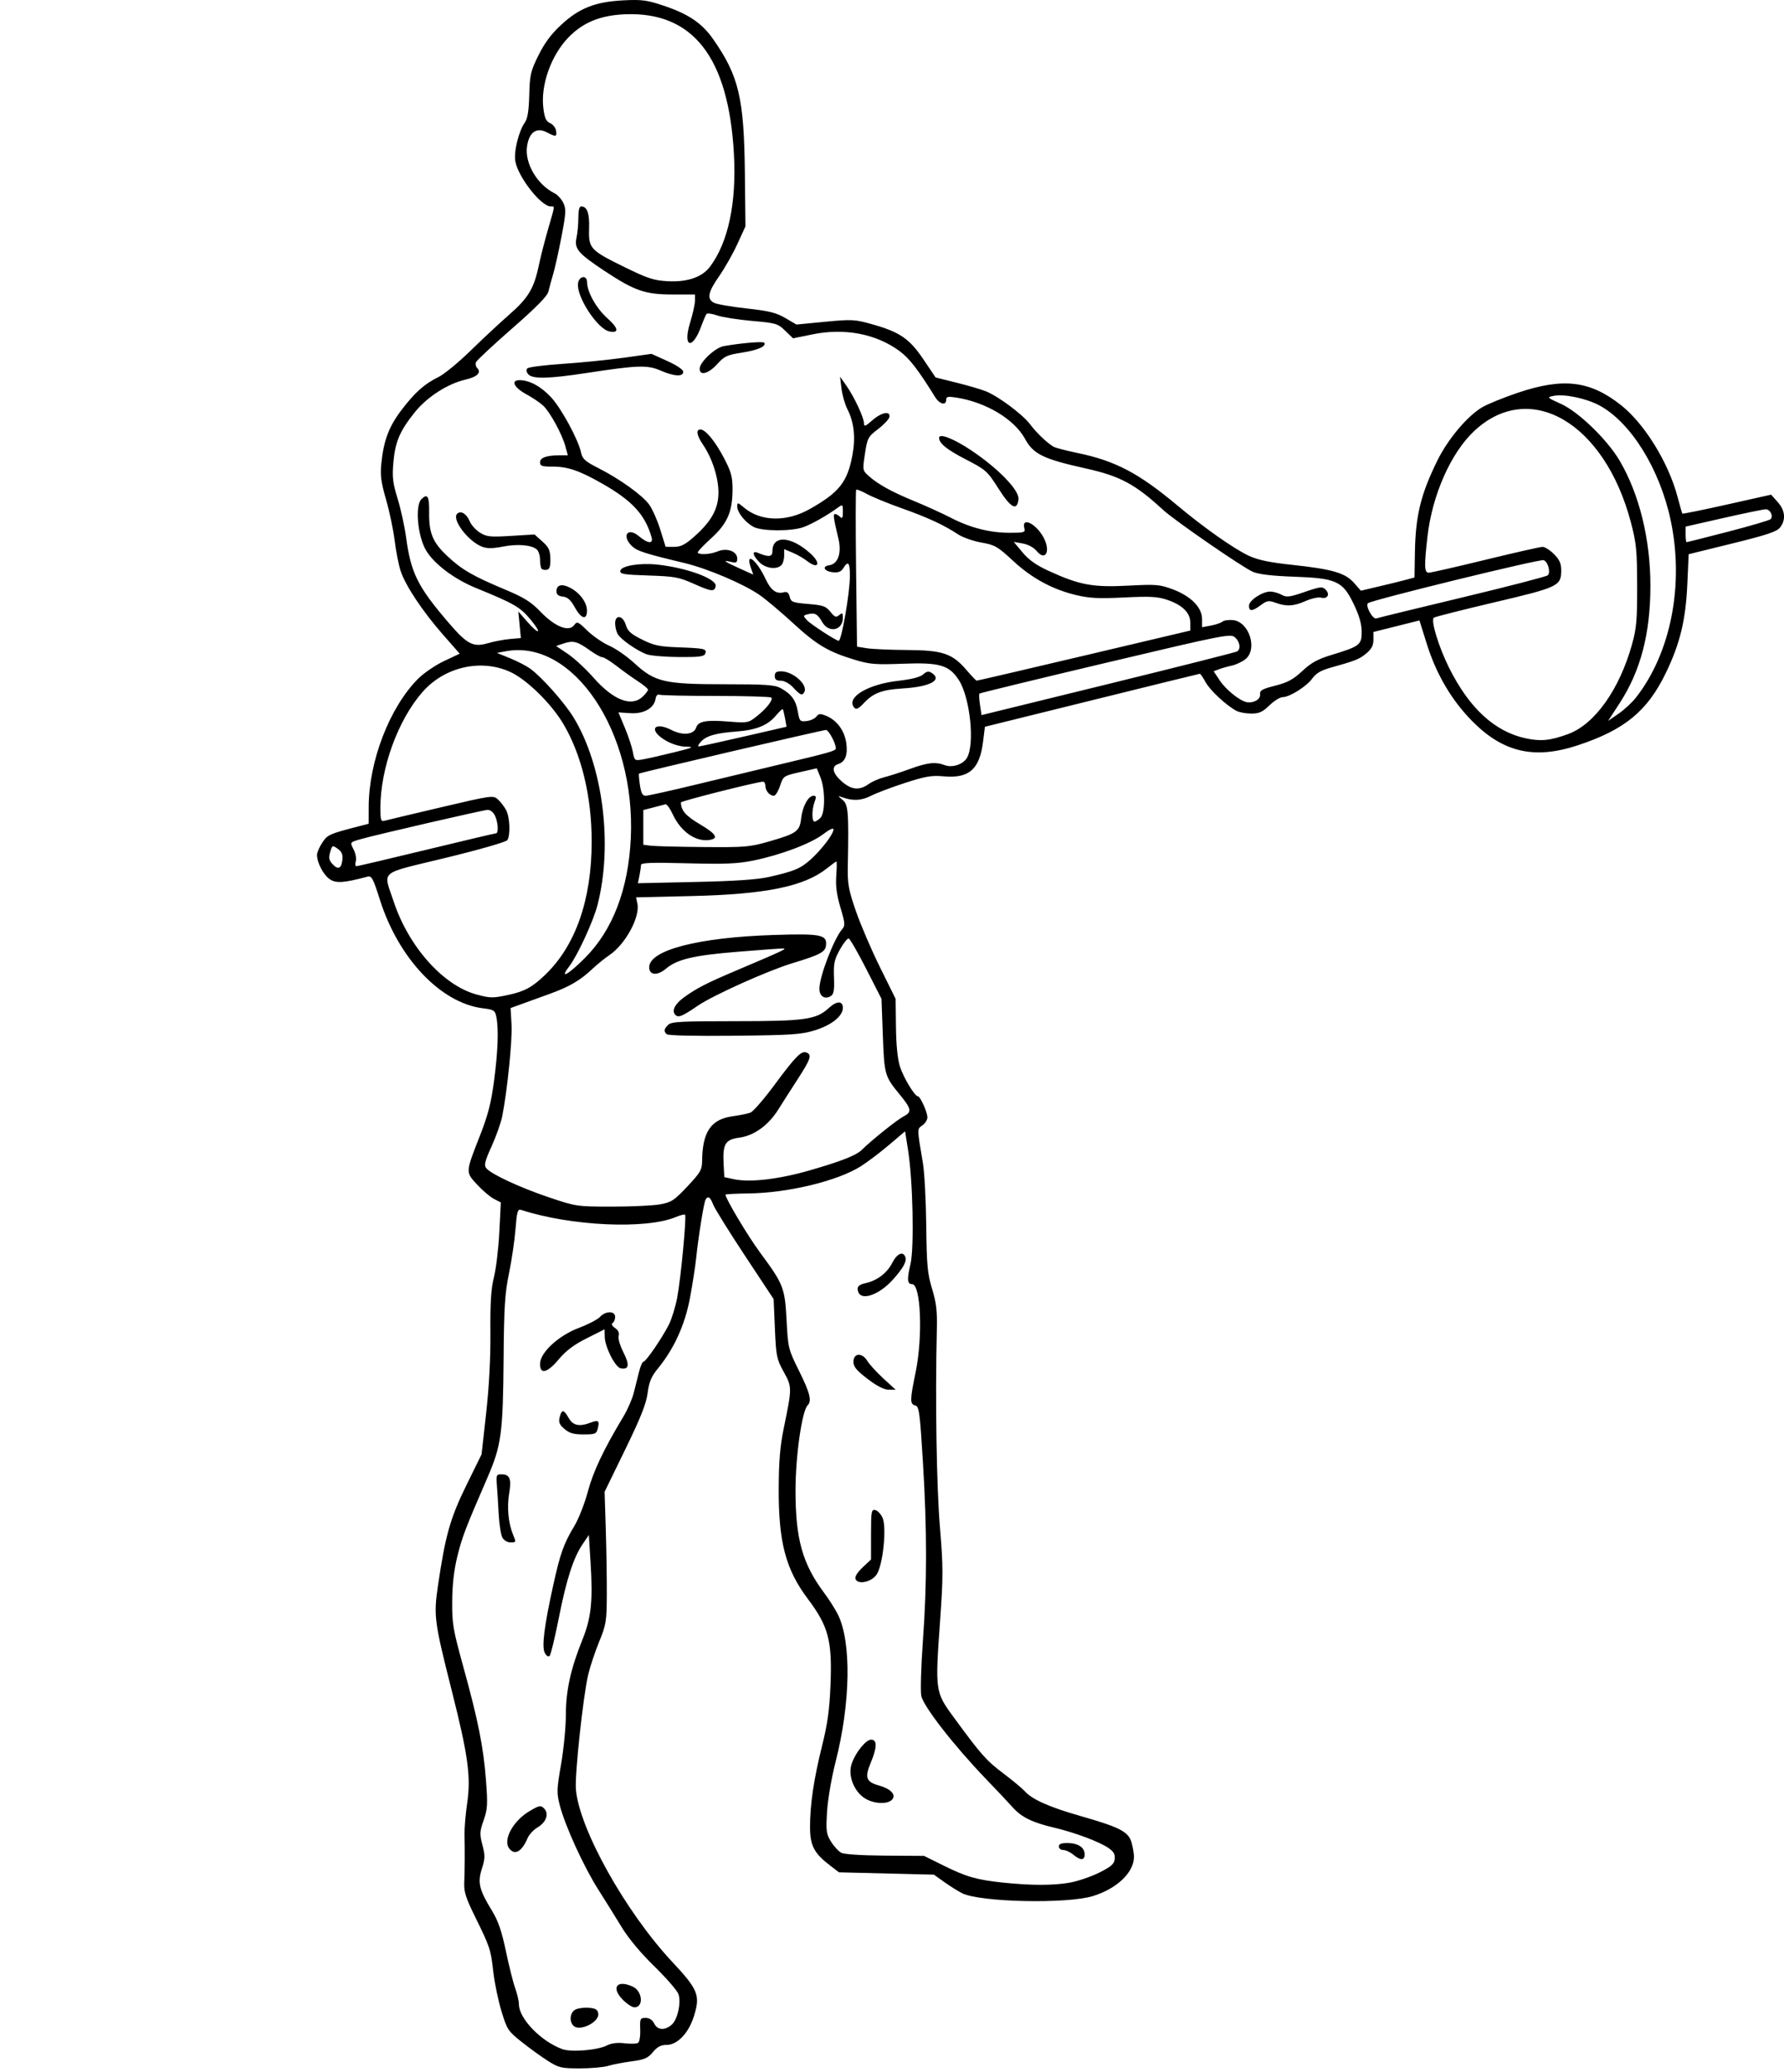 <?xml version="1.0" encoding="UTF-8" standalone="no"?>
<!-- Created with Inkscape (http://www.inkscape.org/) -->

<svg
   xmlns:dc="http://purl.org/dc/elements/1.1/"
   xmlns:cc="http://creativecommons.org/ns#"
   xmlns:rdf="http://www.w3.org/1999/02/22-rdf-syntax-ns#"
   xmlns:svg="http://www.w3.org/2000/svg"
   xmlns="http://www.w3.org/2000/svg"
   xmlns:xlink="http://www.w3.org/1999/xlink"
   xmlns:sodipodi="http://sodipodi.sourceforge.net/DTD/sodipodi-0.dtd"
   xmlns:inkscape="http://www.inkscape.org/namespaces/inkscape"
   width="759.948"
   height="882.4"
   id="svg2"
   version="1.1"
   inkscape:version="0.48.3.1 r9886"
   sodipodi:docname="Barbell-front-raises-1.svg">
  <defs
     id="defs4">
    <radialGradient
       gradientUnits="userSpaceOnUse"
       gradientTransform="matrix(1,0,0,0.918,-19.286,-7.911)"
       r="209.566"
       fy="287.501"
       fx="398.111"
       cy="287.501"
       cx="398.111"
       id="radialGradient5255"
       xlink:href="#linearGradient5249"
       inkscape:collect="always" />
    <linearGradient
       id="linearGradient5249"
       inkscape:collect="always">
      <stop
         id="stop5251"
         offset="0"
         style="stop-color:#e3e3e3;stop-opacity:1;" />
      <stop
         id="stop5253"
         offset="1"
         style="stop-color:#e3e3e3;stop-opacity:0;" />
    </linearGradient>
  </defs>
  <sodipodi:namedview
     id="base"
     pagecolor="#fffff0"
     bordercolor="#666666"
     borderopacity="1.0"
     inkscape:pageopacity="0.0"
     inkscape:pageshadow="2"
     inkscape:zoom="0.35"
     inkscape:cx="-106.2554"
     inkscape:cy="92.41274"
     inkscape:document-units="px"
     inkscape:current-layer="layer1"
     showgrid="false"
     showguides="true"
     inkscape:guide-bbox="true"
     fit-margin-top="0"
     fit-margin-left="0"
     fit-margin-right="0"
     fit-margin-bottom="0"
     inkscape:window-width="1201"
     inkscape:window-height="886"
     inkscape:window-x="65"
     inkscape:window-y="24"
     inkscape:window-maximized="0">
    <sodipodi:guide
       orientation="-0.707,0.707"
       position="-2567.548,586.591"
       id="guide2985" />
  </sodipodi:namedview>
  <g
     inkscape:label="Ebene 1"
     inkscape:groupmode="layer"
     id="layer1"
     transform="translate(-1138.976,269.162)">
    <path
       style="fill:#000000"
       d="m 1372.462,608.622 c -2.72,-1.719 -7.738,-5.342 -11.151,-8.05 -5.935,-4.71 -6.314,-5.282 -8.714,-13.15 -1.38,-4.524 -2.943,-12.039 -3.473,-16.7 -1.107,-9.726 -1.412,-10.648 -7.841,-23.686 -3.839,-7.785 -4.721,-10.54 -4.553,-14.222 0.232,-5.095 0.281,-13.632 0.119,-20.816 -0.059,-2.612 0.452,-8.575 1.135,-13.25 1.644,-11.245 0.409,-20.239 -6.569,-47.861 -7.477,-29.599 -7.771,-31.855 -5.853,-44.885 3.135,-21.294 5.213,-28.626 12.073,-42.589 l 6.477,-13.184 1.948,-17.491 c 1.264,-11.352 1.902,-23.458 1.819,-34.491 -0.097,-12.805 0.276,-18.604 1.512,-23.5 0.903,-3.575 1.93,-12.191 2.283,-19.147 l 0.641,-12.647 -2.951,-1.526 c -1.623,-0.839 -4.849,-3.585 -7.169,-6.102 -4.962,-5.383 -4.988,-4.975 1.325,-21.078 3.335,-8.508 4.673,-13.732 5.904,-23.056 1.667,-12.629 2.009,-22.107 0.983,-27.24 -0.561,-2.806 -1.014,-3.097 -5.75,-3.689 -17.921,-2.241 -35.925,-21.205 -43.841,-46.18 -2.921,-9.214 -3.53,-10.35 -5.3,-9.881 -10.035,2.662 -13.314,2.898 -15.985,1.148 -2.74,-1.795 -5.515,-7.04 -5.515,-10.422 0,-1.036 1.022,-3.401 2.271,-5.255 2.272,-3.371 2.921,-3.661 15.479,-6.905 l 4.25,-1.098 0.013,-7.211 c 0.035,-19.412 8.946,-42.47 21.096,-54.592 2.415,-2.409 7.38,-5.786 11.033,-7.505 l 6.642,-3.124 -7.03,-7.995 c -8.723,-9.921 -16.113,-21.023 -18.143,-27.256 -0.849,-2.607 -1.992,-8.423 -2.541,-12.926 -0.549,-4.503 -2.193,-12.342 -3.655,-17.421 -2.157,-7.499 -2.537,-10.398 -2.022,-15.429 1,-9.763 3.207,-15.638 8.504,-22.635 5.716,-7.551 9.85,-11.246 15.834,-14.153 2.362,-1.148 8.466,-6.157 13.564,-11.131 5.098,-4.974 12.528,-11.897 16.512,-15.384 8.172,-7.153 10.586,-11.145 12.64,-20.91 0.786,-3.737 2.582,-10.772 3.991,-15.634 3.019,-10.416 2.927,-9.616 1.097,-9.616 -4.068,0 -13.814,-12.408 -15.053,-19.166 -0.745,-4.059 1.408,-12.859 4.064,-16.617 1.155,-1.634 1.683,-4.961 1.859,-11.705 0.224,-8.584 0.573,-10.083 3.923,-16.862 2.601,-5.262 5.423,-9.056 9.64,-12.961 7.731,-7.158 14.545,-9.841 26.533,-10.45 7.844,-0.398 10.029,-0.113 17,2.219 10.724,3.588 16.441,7.44 21.24,14.311 10.931,15.652 13.162,25.053 13.511,56.945 l 0.249,22.785 -3.436,7.5 c -1.89,4.125 -5.377,10.281 -7.75,13.679 -4.784,6.853 -5.343,9.7 -2.231,11.365 1.145,0.613 7.381,1.697 13.858,2.41 9.621,1.058 12.643,1.804 16.52,4.075 l 4.745,2.78 12.148,-1.169 c 11.316,-1.089 12.661,-1.027 19.645,0.917 12.172,3.388 16.289,6.168 22.271,15.039 l 5.232,7.758 9,2.238 c 4.95,1.231 10.575,2.886 12.5,3.679 5.393,2.22 15.634,9.875 18.723,13.995 2.737,3.65 7.204,7.927 10.005,9.578 0.788,0.464 5.334,1.654 10.102,2.644 16.253,3.374 26.13,8.557 42.67,22.39 11.338,9.482 24.1,18.468 30.36,21.377 3.966,1.843 8.776,2.857 18.5,3.901 17.149,1.841 22.64,3.439 26.358,7.673 l 2.93,3.337 7.926,-1.867 c 4.36,-1.027 9.502,-2.293 11.427,-2.815 l 3.5,-0.949 0.167,-10.459 c 0.252,-15.805 2.463,-24.906 9.549,-39.304 4.534,-9.212 12.804,-19.03 19.176,-22.764 2.308,-1.353 9.127,-4.121 15.153,-6.153 19.372,-6.531 30.821,-5.131 44.041,5.382 9.955,7.918 20.136,24.465 23.954,38.935 0.99,3.753 1.914,6.976 2.052,7.162 0.138,0.186 8.703,-1.554 19.032,-3.866 l 18.781,-4.203 2.798,3.131 c 3.208,3.591 3.581,7.529 1.026,10.835 -1.375,1.779 -5.526,3.171 -20.337,6.817 l -18.609,4.582 -0.565,12.683 c -0.681,15.298 -3.075,25.247 -9.075,37.716 -7.885,16.385 -17.598,24.384 -37.642,30.996 -18.517,6.108 -31.831,3.017 -45.076,-10.467 -8.669,-8.825 -15.167,-19.895 -19.163,-32.646 l -3.16,-10.084 -9.801,2.458 -9.801,2.458 0,3.287 c 0,2.418 -0.786,3.949 -2.975,5.79 -2.975,2.504 -4.568,3.143 -15.215,6.11 -4.136,1.152 -6.27,2.401 -7.815,4.571 -2.429,3.412 -9.697,7.994 -12.68,7.994 -1.105,0 -3.63,1.575 -5.612,3.5 -2.934,2.849 -4.369,3.5 -7.719,3.5 -2.263,0 -5.098,-0.516 -6.3,-1.146 -4.321,-2.268 -11.331,-8.783 -13.216,-12.283 -1.058,-1.964 -2.158,-3.548 -2.445,-3.521 -0.287,0.027 -20.998,5.117 -46.023,11.31 l -45.5,11.26 -0.795,6.395 c -1.462,11.757 -5.964,15.692 -16.824,14.708 -5.082,-0.461 -7.702,-0.013 -16.376,2.798 -5.679,1.841 -12.23,4.318 -14.558,5.506 -4.13,2.107 -7.801,2.264 -12.447,0.532 -1.727,-0.644 -1.686,-0.488 0.307,1.145 2.483,2.035 2.729,5.017 2.295,27.848 -0.153,8.035 0.231,10.225 3.417,19.5 1.974,5.746 6.594,16.523 10.268,23.948 l 6.679,13.5 0.144,12 c 0.093,7.74 0.696,13.721 1.699,16.847 1.523,4.746 6.299,12.653 7.643,12.653 1,0 4.049,6.76 4.049,8.977 0,1.05 -0.963,2.584 -2.139,3.408 -2.313,1.62 -2.322,0.995 0.234,16.115 0.651,3.85 1.284,15.775 1.407,26.5 0.195,16.994 0.516,20.464 2.494,27 1.851,6.116 2.222,9.438 2.012,18 -0.706,28.756 -0.112,66.155 1.323,83.413 1.423,17.113 1.427,20.967 0.034,40.5 -2.08,29.185 -1.986,29.863 5.592,40.217 11.876,16.226 14.061,18.706 21.268,24.141 4.001,3.018 8.175,6.49 9.275,7.716 3.134,3.493 10.493,6.764 23.661,10.518 16.839,4.801 20.529,6.717 21.808,11.321 0.561,2.02 1.023,4.73 1.026,6.022 0.016,6.668 -7.186,13.583 -17.449,16.754 -11.145,3.443 -48.287,2.628 -55.815,-1.225 -1.777,-0.909 -5.192,-3.054 -7.59,-4.766 l -4.36,-3.112 -20.221,-0.5 -20.221,-0.5 -3.64,-2.779 c -6.987,-5.334 -8.698,-8.578 -8.698,-16.493 0,-9.686 1.605,-20.488 5.16,-34.728 2.285,-9.154 3.128,-15.227 3.553,-25.605 0.779,-19.023 -0.814,-25.098 -9.665,-36.873 -9.423,-12.535 -12.484,-24.154 -12.388,-47.022 0.048,-11.533 0.591,-18.059 2.122,-25.5 3.602,-17.504 3.602,-17.599 0,-24.155 -3.003,-5.471 -3.243,-6.649 -3.747,-18.413 l -0.538,-12.568 -12.318,-18.633 c -6.775,-10.248 -12.836,-20.005 -13.469,-21.682 -1.187,-3.146 -2.15,-3.769 -3.198,-2.072 -0.713,1.153 -3.065,15.774 -4.025,25.023 -0.371,3.575 -1.564,11.225 -2.65,17 -2.142,11.385 -6.752,21.508 -13.614,29.894 -2.851,3.484 -3.764,5.66 -4.408,10.5 -0.614,4.616 -2.948,10.491 -9.565,24.075 l -8.752,17.97 0.5,16.03 c 0.275,8.817 0.471,21.43 0.435,28.03 -0.06,11.154 -0.293,12.557 -3.299,19.9 -1.779,4.345 -3.877,10.669 -4.662,14.055 -2.142,9.234 -5.692,42.267 -5.218,48.546 1.264,16.737 21.11,52.322 41.098,73.692 11.044,11.807 11.99,14.2 9.163,23.171 -2.252,7.144 -7.022,12.137 -11.595,12.137 -2.433,0 -3.94,0.791 -5.85,3.071 -2.173,2.593 -3.583,3.205 -9.073,3.933 -3.575,0.474 -8.072,1.343 -9.993,1.929 -1.921,0.587 -7.346,1.067 -12.054,1.067 -7.867,0 -8.962,-0.253 -13.507,-3.126 z m 24.983,-6.618 c 1.955,-0.996 4.467,-1.31 7.555,-0.945 2.544,0.301 5.133,0.234 5.753,-0.149 0.636,-0.393 1.048,-2.867 0.945,-5.68 -0.171,-4.682 -0.033,-4.983 2.289,-4.983 1.634,0 2.894,0.846 3.723,2.5 1.389,2.773 4.566,2.92 7.453,0.345 2.489,-2.219 4.076,-9.623 2.794,-13.034 -0.581,-1.547 -5.211,-6.862 -10.289,-11.812 -5.717,-5.573 -10.966,-11.856 -13.785,-16.5 -2.504,-4.125 -7.038,-11.41 -10.076,-16.19 -6.195,-9.746 -14.16,-27.186 -16.388,-35.883 -1.352,-5.279 -1.306,-6.707 0.562,-17.467 1.119,-6.445 2.035,-15.864 2.035,-20.929 0,-10.371 2.026,-19.61 7.025,-32.03 3.791,-9.42 4.533,-16.41 3.498,-32.972 l -0.73,-11.688 -2.607,3.83 c -3.961,5.818 -6.926,15.004 -10.215,31.645 -1.641,8.304 -3.389,15.504 -3.885,15.999 -0.534,0.534 -1.37,0.022 -2.054,-1.256 -1.369,-2.559 -0.268,-11.349 3.639,-29.048 2.953,-13.375 4.429,-17.499 8.953,-25.011 1.822,-3.025 4.41,-9.63 5.753,-14.679 2.275,-8.553 6.744,-17.976 15.138,-31.916 1.76,-2.922 3.745,-7.471 4.412,-10.109 0.667,-2.638 1.69,-6.709 2.273,-9.046 0.583,-2.337 1.435,-4.25 1.893,-4.25 1.023,0 7.841,-9.957 10.79,-15.756 1.19,-2.341 2.786,-7.516 3.546,-11.5 1.551,-8.135 4.055,-34.594 3.341,-35.308 -0.254,-0.254 -2.026,0.191 -3.938,0.99 -12.746,5.326 -44.74,3.839 -65.956,-3.065 -1.384,-0.45 -1.73,0.781 -2.333,8.305 -0.39,4.859 -1.639,13.334 -2.777,18.834 -1.736,8.391 -2.103,14.184 -2.283,36 -0.266,32.239 -0.944,37.205 -6.978,51.122 -9.421,21.729 -10.677,25.021 -12.74,33.378 -1.408,5.705 -2.125,11.952 -2.181,19 -0.076,9.598 0.33,11.994 4.72,27.896 6.346,22.987 8.584,34.174 9.667,48.328 0.795,10.383 0.681,12.337 -0.988,17.089 -1.698,4.833 -1.751,5.877 -0.525,10.524 1.189,4.506 1.158,5.794 -0.243,10.176 -1.885,5.894 -1.14,8.918 4.444,18.057 2.514,4.113 4.03,8.558 5.8,17 1.318,6.287 3.104,13.4 3.969,15.807 0.865,2.407 1.573,5.466 1.573,6.8 0,6.098 9.404,15.823 18.5,19.13 3.771,1.371 15.001,0.452 18.929,-1.549 z m -14.182,-8.41 c -1.917,-1.917 -1.484,-5.649 0.796,-6.869 1.123,-0.601 3.711,-0.954 5.75,-0.785 2.934,0.244 3.773,0.764 4.019,2.495 0.516,3.629 -7.957,7.768 -10.565,5.16 z m 20.916,-11.178 c -5.012,-5.171 -2.368,-8.541 4.314,-5.497 4.185,1.907 4.774,8.829 0.751,8.829 -1.009,0 -3.288,-1.499 -5.065,-3.332 z m -48.165,-64.171 c -3.01,-3.627 1.422,-11.901 8.643,-16.133 4.079,-2.39 4.658,-2.494 6.064,-1.089 2.219,2.219 0.979,5.888 -2.728,8.078 -1.708,1.009 -3.614,3.03 -4.234,4.49 -2.459,5.784 -5.359,7.527 -7.744,4.653 z m -3.066,-132.625 c -0.626,-1.17 -1.33,-5.782 -1.565,-10.25 -0.234,-4.468 -0.583,-10.035 -0.774,-12.373 -0.315,-3.846 -0.133,-4.25 1.907,-4.25 3.62,0 4.406,1.865 3.371,8 -1.026,6.086 -0.395,12.788 1.672,17.75 1.309,3.143 1.274,3.25 -1.06,3.25 -1.438,0 -2.874,-0.86 -3.552,-2.127 z m 26.472,-46.201 c -2.165,-1.863 -2.573,-2.863 -2.037,-5 0.863,-3.438 1.732,-3.362 3.836,0.335 1.843,3.24 4.535,3.804 9.37,1.966 3.304,-1.256 3.853,-0.807 3.027,2.481 -0.587,2.337 -1.085,2.547 -6.064,2.547 -4.239,0 -6.017,-0.509 -8.132,-2.329 z m -10.404,-27.675 c 0,-4.838 7.825,-12.082 16.634,-15.397 3.924,-1.477 7.931,-3.566 8.905,-4.642 2.365,-2.613 6.461,-2.623 6.461,-0.016 0,1.068 -0.483,2.24 -1.073,2.604 -0.67,0.414 -0.278,1.221 1.04,2.144 1.389,0.973 1.912,2.117 1.526,3.334 -0.335,1.055 0.543,4.086 2.038,7.037 2.729,5.386 2.373,7.441 -1.174,6.784 -2.326,-0.431 -6.696,-9.046 -6.788,-13.382 l -0.069,-3.226 -7.605,3.82 c -5.429,2.727 -8.818,5.269 -11.843,8.882 -4.937,5.897 -8.052,6.693 -8.052,2.058 z m 225.547,220.922 c 3.416,-0.595 9.078,-2.508 12.582,-4.252 5.149,-2.562 6.43,-3.677 6.677,-5.811 0.227,-1.959 -0.418,-3.147 -2.5,-4.605 -3.897,-2.729 -14.383,-6.675 -23.306,-8.771 -9.269,-2.177 -13.902,-4.443 -17.623,-8.62 -1.582,-1.775 -6.795,-7.308 -11.584,-12.294 -13.646,-14.208 -26.567,-30.846 -27.4,-35.282 -0.391,-2.081 -0.077,-12.559 0.698,-23.284 1.79,-24.771 1.786,-47.383 -0.016,-76.679 -1.286,-20.913 -1.604,-23.226 -3.25,-23.656 -2.305,-0.603 -2.285,-2.204 0.176,-14.164 3.118,-15.155 2.225,-37.5 -1.5,-37.5 -2.087,0 -2.25,-1.935 -0.711,-8.456 1.661,-7.041 1.048,-35.702 -1.046,-48.844 l -1.243,-7.8 -6.826,5.8 c -3.754,3.19 -9.154,7.277 -12,9.082 -9.882,6.267 -31.042,11.386 -47.924,11.592 -5.362,0.066 -9.75,0.293 -9.75,0.504 0,1.671 9.549,17.661 14.736,24.675 9.99,13.51 10.555,14.956 11.289,28.876 0.623,11.812 0.737,12.274 5.306,21.499 4.701,9.492 5.527,12.815 3.65,14.692 -2.416,2.416 -5.16,21.794 -5.152,36.38 0.012,20.585 2.96,31.099 12.189,43.465 2.067,2.769 4.689,6.893 5.829,9.164 5.863,11.688 5.466,37.751 -0.958,62.871 -1.732,6.773 -3.309,15.987 -3.62,21.154 -0.498,8.271 -0.336,9.501 1.68,12.763 1.227,1.985 3.177,4.115 4.333,4.734 1.288,0.689 8.534,1.169 18.698,1.237 l 16.596,0.112 8.462,4.191 c 9.626,4.767 14.137,6.046 25.462,7.216 11.835,1.223 21.066,1.227 28.047,0.011 z m 1.593,-11.952 c -1.298,-1.082 -3.211,-1.967 -4.25,-1.967 -1.039,0 -1.889,-0.675 -1.889,-1.5 0,-1.072 1.069,-1.491 3.75,-1.468 4.47,0.038 7.25,1.889 7.25,4.828 0,2.648 -1.764,2.686 -4.861,0.106 z m -89.124,-24.217 c -4.022,-2.759 -6.472,-8.504 -5.602,-13.139 0.855,-4.556 6.076,-11.611 8.593,-11.611 2.672,0 2.612,3.245 -0.184,9.973 -2.576,6.198 -1.905,8.019 3.514,9.539 5.029,1.411 7.408,3.887 5.705,5.938 -1.913,2.305 -8.177,1.941 -12.026,-0.7 z m -3.62,-93.161 c -0.373,-0.972 0.735,-2.789 3.007,-4.932 l 3.598,-3.393 0,-10.705 c 0,-9.639 0.173,-10.672 1.742,-10.37 0.958,0.185 2.355,1.614 3.104,3.177 1.954,4.076 0.204,20.745 -2.569,24.477 -2.324,3.127 -7.929,4.229 -8.882,1.746 z m 5.104,-85.245 c -4.646,-3.554 -6,-5.182 -6,-7.216 0,-3.84 3.665,-4.104 5.928,-0.428 0.948,1.54 4.052,4.933 6.898,7.539 l 5.175,4.739 -3,-0.023 c -2.003,-0.015 -4.994,-1.548 -9,-4.612 z M 1504.62,281.158 c -0.842,-2.195 -0.05,-3.153 3.198,-3.866 4.755,-1.044 9.032,-4.298 11.178,-8.504 2.075,-4.068 4.618,-5.25 5.628,-2.617 0.71,1.851 -0.924,4.815 -5.366,9.731 -5.723,6.335 -13.195,9.018 -14.639,5.257 z m -84.49,-37.387 c 4.849,-0.88 6.01,-1.639 11.636,-7.614 5.551,-5.895 6.255,-7.099 6.294,-10.772 0.132,-12.579 3.754,-17.873 13.101,-19.152 2.946,-0.403 6.305,-1.092 7.465,-1.53 1.16,-0.439 5.715,-5.67 10.121,-11.626 9.126,-12.335 11.561,-14.814 13.733,-13.981 2.455,0.942 1.865,2.745 -3.713,11.356 -2.888,4.457 -6.6,10.271 -8.25,12.919 -4.178,6.705 -10.349,11.157 -16.617,11.988 -6.006,0.797 -7.134,2.703 -6.677,11.281 l 0.294,5.527 4,0.875 c 6.814,1.491 19.19,0.056 32.404,-3.757 13.392,-3.864 19.786,-6.376 22.117,-8.689 4.087,-4.054 15.041,-12.829 17.79,-14.25 3.724,-1.926 3.494,-3.16 -1.793,-9.598 -6.161,-7.502 -6.38,-8.286 -6.992,-25 l -0.568,-15.5 -6.479,-12.707 c -3.563,-6.989 -6.929,-12.836 -7.479,-12.993 -0.55,-0.157 -2.247,1.961 -3.771,4.707 -2.391,4.309 -2.735,5.937 -2.51,11.89 0.206,5.441 -0.078,7.111 -1.343,7.909 -2.528,1.594 -4.876,0.102 -4.876,-3.1 0,-5.202 6.183,-21.356 9.72,-25.395 1.312,-1.498 1.228,-2.533 -0.746,-9.181 -1.61,-5.424 -2.103,-9.168 -1.785,-13.562 0.241,-3.338 0.271,-6.069 0.067,-6.069 -0.205,0 -2.034,1.322 -4.064,2.937 -9.672,7.695 -25.985,11.036 -57.491,11.774 l -23.8,0.557 0.563,2.616 c 1.236,5.738 -5.067,17.359 -11.926,21.987 -1.932,1.304 -5.173,3.936 -7.2,5.848 -5.271,4.971 -9.787,7.606 -18.337,10.698 -4.125,1.492 -9.534,3.452 -12.021,4.356 l -4.521,1.644 0.405,7.042 c 0.379,6.591 -1.775,27.863 -3.946,38.966 -0.529,2.708 -2.563,8.469 -4.519,12.802 -2.95,6.533 -3.34,8.139 -2.285,9.41 2.122,2.557 14.442,8.277 26.749,12.418 11.484,3.864 11.838,3.917 26.752,3.931 8.312,0.008 17.537,-0.425 20.5,-0.963 z m 2.835,-72.472 c -1.323,-1.325 -1.191,-2.164 0.623,-3.979 1.352,-1.352 5.382,-1.571 28.822,-1.571 29.545,0 34.314,-0.677 39.661,-5.633 3.319,-3.076 5.945,-3.1 5.945,-0.054 0,3.533 -4.822,7.389 -12.012,9.604 -5.703,1.757 -9.851,2.034 -34.29,2.291 -16.646,0.175 -28.182,-0.089 -28.75,-0.658 z m 3.718,-8.217 c -1.698,-1.698 -0.303,-4.586 3.583,-7.419 5.375,-3.918 9.651,-6.11 22.75,-11.665 19.718,-8.361 21.498,-9.203 19.5,-9.213 -1.1,-0.006 -9.909,0.637 -19.575,1.429 -18.561,1.52 -25.513,3.173 -30.313,7.209 -3.666,3.082 -7.112,2.774 -7.112,-0.635 0,-7.296 20.935,-12.722 53.049,-13.748 20.196,-0.646 22.8,-0.12 22.261,4.498 -0.326,2.789 -2.55,3.959 -14.31,7.527 -10.445,3.169 -33.715,13.617 -40.221,18.059 -6.717,4.586 -8.323,5.247 -9.613,3.957 z m -71.466,-8.455 c 7.216,-1.527 10.465,-3.289 16.112,-8.736 12.88,-12.424 19.687,-32.001 19.687,-56.62 0,-19.19 -4.288,-36.987 -12.077,-50.129 -5.135,-8.664 -15.543,-18.868 -22.535,-22.093 -12.465,-5.75 -27.994,-2.234 -37.417,8.471 -10.47,11.894 -17.971,32.508 -17.971,49.385 0,5.215 0.224,5.917 1.75,5.489 0.963,-0.27 11.765,-2.842 24.006,-5.716 21.95,-5.154 22.285,-5.2 24.352,-3.329 1.153,1.043 2.725,3.113 3.494,4.599 1.553,3.003 1.847,10.544 0.494,12.68 -0.499,0.788 -11.736,4.021 -26.235,7.549 -29.123,7.086 -26.684,5.047 -22.221,18.572 6.343,19.225 21.11,35.81 35.288,39.633 5.856,1.579 6.883,1.598 13.271,0.246 z m 32.896,-15.768 c 11.885,-11.885 18.554,-29.301 19.571,-51.11 2.105,-45.149 -24.551,-84.934 -53.293,-79.543 l -3.737,0.701 5.539,2.251 c 3.046,1.238 6.884,3.209 8.529,4.38 4.922,3.504 14.761,14.569 18.652,20.974 12.464,20.518 16.725,54.055 10.132,79.736 -1.784,6.95 -8.509,21.523 -12.113,26.25 -4.277,5.61 -0.464,3.544 6.721,-3.64 z m 78.363,-34.512 c 10.867,-2.47 13.509,-3.576 17.835,-7.469 4.674,-4.206 9.705,-10.827 9.705,-12.773 0,-0.819 -1.722,-0.029 -4.41,2.023 -5.223,3.987 -18.171,8.867 -29.754,11.214 -6.765,1.371 -11.982,1.588 -28.072,1.169 -15.426,-0.402 -19.764,-0.24 -19.764,0.737 0,0.688 -0.292,2.714 -0.65,4.501 l -0.65,3.25 24.4,-0.535 c 16.916,-0.371 26.535,-1.021 31.36,-2.117 z m -181.653,-7.329 c 0.228,-2.292 -0.282,-3.492 -2,-4.702 -2.236,-1.576 -2.333,-1.534 -3.203,1.413 -0.71,2.403 -0.516,3.46 0.927,5.054 2.398,2.649 3.899,2.03 4.276,-1.764 z m 35.765,-4.269 c 15.89,-3.85 29.237,-7 29.66,-7 1.162,0 0.921,-4.571 -0.392,-7.453 -0.681,-1.495 -1.988,-2.547 -3.162,-2.547 -1.55,0 -48.372,10.804 -53.977,12.455 -4.831,1.423 -4.702,1.234 -3.079,4.487 0.835,1.674 1.232,3.947 0.881,5.051 -0.35,1.104 -0.229,2.007 0.27,2.007 0.499,0 13.909,-3.15 29.799,-7 z m 146.067,-3.56 c 11.775,-3.401 12.97,-4.267 13.6,-9.859 0.572,-5.075 3.046,-9.582 5.26,-9.582 1.146,0 1.246,0.541 0.477,2.565 -1.237,3.254 -1.266,8.435 -0.047,8.435 0.511,0 1.636,-0.707 2.5,-1.571 2.078,-2.078 2.092,-12.088 0.024,-17.257 l -1.548,-3.869 -7.125,1.618 c -7.048,1.6 -7.141,1.663 -8.536,5.848 -0.776,2.327 -1.958,4.231 -2.627,4.231 -1.781,0 -3.617,-2.132 -3.617,-4.2 0,-0.99 -0.445,-1.8 -0.989,-1.8 -2.386,0 -35.01,8.235 -34.998,8.834 0.071,3.479 1.984,5.67 8.148,9.332 6.968,4.14 8.091,6.055 3.908,6.667 -5.798,0.849 -12.12,-3.584 -15.493,-10.865 -1.176,-2.538 -2.574,-4.493 -3.107,-4.345 -0.533,0.148 -2.882,0.761 -5.219,1.362 l -4.25,1.092 0,7.398 0,7.398 3.25,0.403 c 1.788,0.222 11.862,0.475 22.388,0.563 17.823,0.149 19.747,-0.016 28,-2.4 z m -30.51,-24.374 c 11.204,-2.714 27.122,-6.536 35.372,-8.495 20.915,-4.966 23.5,-5.707 23.5,-6.733 0,-2.19 -3.019,-7.84 -4.199,-7.858 -1.307,-0.02 -79.017,18.12 -79.626,18.587 -0.179,0.137 -0.015,2.316 0.363,4.841 0.519,3.461 1.123,4.592 2.454,4.592 0.971,0 10.932,-2.22 22.136,-4.934 z m 72.817,-0.027 c 1.515,-1.079 4.509,-2.393 6.654,-2.921 2.145,-0.528 7.05,-2.111 10.9,-3.518 7.565,-2.765 10.956,-3.138 14.898,-1.64 3.163,1.202 7.669,-0.237 9.395,-3.001 3.521,-5.638 1.443,-25.819 -3.428,-33.289 -4.134,-6.34 -8.144,-7.503 -23.804,-6.905 -11.801,0.45 -14.131,0.256 -20.656,-1.726 -11.199,-3.402 -16.076,-6.307 -26.158,-15.587 -5.086,-4.68 -11.516,-10.083 -14.29,-12.005 -6.781,-4.7 -22.149,-11.228 -31.957,-13.575 -16.711,-3.999 -20.065,-5.071 -22.25,-7.116 -4.652,-4.353 -1.99,-8.399 2.847,-4.328 3.897,3.279 6.287,3.422 5.378,0.322 -2.797,-9.537 -8.191,-15.388 -20.856,-22.623 -9.846,-5.625 -14.872,-7.346 -21.369,-7.315 -4.399,0.021 -5.25,-0.267 -5.25,-1.777 0,-2.02 2.652,-3 8.169,-3.021 l 3.669,-0.014 -1.016,-3.75 c -1.418,-5.229 -6.531,-14.628 -9.451,-17.371 -1.343,-1.262 -4.559,-3.439 -7.145,-4.837 -5.339,-2.887 -6.865,-6.042 -2.922,-6.042 4.224,0 9.167,2.703 13.459,7.359 4.368,4.738 11.498,17.89 12.697,23.421 0.606,2.796 1.697,3.781 7.375,6.666 9.117,4.631 18.641,11.456 21.621,15.496 1.362,1.847 3.504,6.662 4.76,10.701 l 2.283,7.343 3.609,0.007 c 2.826,0.006 4.654,-0.912 8.422,-4.229 7.466,-6.572 10.469,-11.999 10.469,-18.922 0,-6.349 -2.65,-14.573 -6.544,-20.311 -2.713,-3.998 -3.156,-6.531 -1.143,-6.531 2.176,0 6.368,5.098 10.132,12.323 2.966,5.693 3.555,7.858 3.555,13.072 0,9.705 -2.197,14.711 -9.263,21.105 -3.341,3.023 -5.849,5.721 -5.575,5.995 0.993,0.993 5.408,0.693 8.517,-0.58 3.988,-1.632 8.32,-0.027 8.32,3.082 0,1.719 -0.433,1.937 -2.75,1.381 -3.808,-0.914 -2.716,-0.111 3.915,2.879 l 5.665,2.554 -1.031,-2.957 c -2.493,-7.153 2.515,-3.278 6.311,4.882 2.184,4.694 4.529,6.432 7.598,5.629 1.542,-0.403 2.18,0.057 2.644,1.905 0.558,2.225 1.241,2.489 7.879,3.041 6.338,0.527 7.547,0.952 9.449,3.326 1.851,2.31 2.418,2.525 3.75,1.42 1.352,-1.122 1.569,-0.967 1.569,1.12 0,5.453 -6.016,6.71 -8.796,1.838 -1.966,-3.445 -3.175,-4.097 -6.147,-3.32 -2.041,0.534 -2.059,0.644 -0.398,2.48 1.577,1.743 12.461,8.825 13.562,8.825 1.229,0 4.779,-20.567 4.779,-27.684 0,-5.686 -0.747,-6.553 -2.805,-3.256 -0.942,1.509 -2.123,1.977 -4.413,1.75 -3.722,-0.369 -4.872,-2.517 -1.598,-2.983 3.752,-0.534 5.375,-5.199 3.926,-11.286 -2.143,-8.999 -2.351,-10.541 -1.423,-10.541 0.502,0 1.454,0.54 2.114,1.2 0.933,0.933 1.2,0.462 1.2,-2.122 0,-3.257 -0.044,-3.29 -2.25,-1.708 -4.748,3.406 -11.085,6.983 -14.594,8.236 -5.075,1.813 -17.543,1.762 -21.117,-0.086 -3.565,-1.844 -7.039,-6.159 -7.039,-8.744 0,-1.816 0.211,-1.777 2.975,0.549 6.998,5.888 17.977,6.139 27.777,0.636 12.713,-7.139 16.2,-11.541 18.338,-23.145 1.371,-7.444 0.662,-13.918 -2.123,-19.381 -1.072,-2.103 -2.224,-6.099 -2.559,-8.879 l -0.609,-5.056 2.668,3.796 c 3.373,4.8 7.511,13.63 7.523,16.058 0.01,1.571 0.548,1.381 3.545,-1.25 3.915,-3.438 7.821,-4.189 7.284,-1.401 -0.18,0.936 -2.351,3.243 -4.823,5.126 -4.276,3.256 -4.548,3.768 -5.582,10.486 -1.07,6.951 -1.046,7.1 1.5,9.395 4.005,3.612 9.771,6.802 19.587,10.836 4.95,2.034 11.925,5.21 15.5,7.058 8.262,4.27 16.612,6.397 25.116,6.397 6.07,0 6.65,-0.176 6.203,-1.887 -1.36,-5.2 5.105,-2.007 8.276,4.087 2.987,5.741 0.663,10.055 -3.01,5.587 -1.25,-1.52 -3.627,-2.812 -5.938,-3.226 l -3.854,-0.691 3.758,4.496 c 2.72,3.254 5.864,5.459 11.376,7.978 12.896,5.895 18.665,6.955 33.573,6.17 11.964,-0.63 13.478,-0.506 19,1.551 7.709,2.873 12.5,7.708 12.5,12.616 l 0,3.54 3.75,-0.701 c 2.062,-0.385 4.283,-1.141 4.935,-1.68 0.652,-0.538 2.662,-0.836 4.468,-0.66 6.929,0.672 10.672,12.451 5.3,16.677 -1.401,1.102 -3.988,2.317 -5.75,2.7 -1.762,0.383 -4.226,1.082 -5.477,1.554 l -2.274,0.857 2.604,3.934 c 2.574,3.889 8.539,8.693 11.445,9.218 2.966,0.535 5.962,-1.179 5.728,-3.276 -0.193,-1.724 0.793,-2.295 6.457,-3.741 5.318,-1.358 7.675,-2.634 11.532,-6.242 3.762,-3.519 6.521,-5.043 12.316,-6.803 12.157,-3.692 12.968,-4.309 12.968,-9.863 0,-3.345 -1.005,-6.849 -3.393,-11.834 -4.699,-9.805 -7.389,-11.03 -25.635,-11.674 -9.106,-0.321 -14.764,-0.993 -17.307,-2.056 -4.203,-1.756 -33.389,-21.889 -38.302,-26.42 -11.843,-10.925 -18.28,-14.374 -32.876,-17.614 -18.13,-4.025 -22.341,-6.079 -25.913,-12.641 -4.543,-8.347 -16.661,-15.603 -29.324,-17.557 -3.528,-0.545 -4.25,-0.38 -4.25,0.972 0,2.569 -2.786,1.899 -4.662,-1.122 -7.381,-11.888 -11.023,-16.582 -15.298,-19.72 -9.92,-7.282 -23.31,-9.831 -36.989,-7.041 l -8.274,1.688 -3.335,-3.232 c -3.164,-3.066 -3.891,-3.281 -14.139,-4.184 -5.942,-0.524 -12.597,-1.568 -14.79,-2.32 -2.192,-0.753 -4.255,-1.047 -4.585,-0.654 -0.329,0.393 -1.372,2.816 -2.317,5.385 -3.773,10.259 -7.919,8.797 -4.691,-1.654 1.143,-3.7 2.077,-7.918 2.076,-9.372 l 0,-2.645 -9.748,0 c -11.464,0 -16.03,-1.59 -28.748,-10.014 -11.342,-7.512 -12.979,-9.455 -11.961,-14.197 0.448,-2.084 0.801,-5.927 0.786,-8.539 -0.018,-3.105 0.398,-4.75 1.201,-4.75 2.539,0 3.582,2.913 3.372,9.416 -0.274,8.466 0.447,9.251 15.075,16.42 9.824,4.815 12.454,5.678 18.302,6.009 8.432,0.476 14.752,-1.68 18.128,-6.185 7.774,-10.373 11.334,-27.163 10.183,-48.022 -2.273,-41.193 -17.484,-60.678 -46.422,-59.469 -10.468,0.437 -17.864,3.459 -24.038,9.821 -7.419,7.645 -11.938,20.351 -10.715,30.133 0.535,4.282 1.149,5.647 2.885,6.409 1.213,0.532 2.349,1.98 2.525,3.218 0.379,2.671 0.017,2.734 -3.946,0.685 -4.386,-2.268 -7.507,-0.065 -8.407,5.933 -1.08,7.201 4.25,16.314 11.719,20.037 1.273,0.634 2.949,2.479 3.726,4.099 1.252,2.611 1.162,4.253 -0.795,14.471 -1.214,6.339 -2.822,13.55 -3.573,16.025 -0.752,2.475 -1.639,5.733 -1.972,7.241 -0.424,1.92 -5.06,6.635 -15.479,15.744 -8.181,7.152 -15.113,13.626 -15.405,14.387 -0.292,0.761 -0.056,1.859 0.523,2.439 1.926,1.926 0.061,3.783 -4.966,4.943 -7.637,1.763 -16.451,7.455 -21.674,13.997 -6.328,7.926 -8.279,12.512 -9.041,21.251 -0.554,6.354 -0.277,8.725 1.812,15.5 1.357,4.399 2.981,11.823 3.611,16.498 2.037,15.131 4.941,20.961 18.047,36.234 7.998,9.321 10.504,10.623 16.876,8.767 2.543,-0.741 6.724,-1.535 9.292,-1.765 l 4.668,-0.418 -0.545,-5.659 -0.545,-5.659 3.705,4.25 c 5.307,6.088 6.587,5.268 1.417,-0.908 -4.386,-5.238 -6.957,-6.718 -23.219,-13.356 -9.241,-3.772 -17.865,-10.292 -21.245,-16.061 -3.557,-6.069 -4.708,-18.977 -1.94,-21.745 2.595,-2.595 3.395,-1.24 3.297,5.583 -0.127,8.759 1.504,12.752 7.533,18.448 6.25,5.905 10.899,8.622 24.541,14.345 8.5,3.566 11.244,5.28 15.461,9.658 6.084,6.316 11.985,8.638 14.234,5.6 1.255,-1.696 1.623,-1.541 5.657,2.389 2.373,2.311 6.564,5.189 9.314,6.394 2.75,1.206 7.526,4.521 10.612,7.368 8.767,8.085 12.809,9.036 38.388,9.036 17.621,0 21.483,0.265 24.002,1.648 4.548,2.496 6.478,5.126 7.308,9.962 0.71,4.136 0.926,4.371 3.722,4.068 1.632,-0.177 3.513,-1.027 4.178,-1.888 1.031,-1.333 1.665,-1.377 4.27,-0.298 4.432,1.836 7.672,6.206 8.45,11.399 0.763,5.088 -0.387,8.143 -3.43,9.109 -3.026,0.96 -2.409,3.935 1.534,7.397 4.089,3.59 7.495,3.931 11.411,1.142 z m -6.451,-33.048 c -2.611,-4.224 6.59,-9.525 18.975,-10.932 5.835,-0.663 9.457,-1.587 10.728,-2.738 1.426,-1.291 2.339,-1.473 3.551,-0.708 4.864,3.068 -0.514,5.983 -12.345,6.691 -8.633,0.517 -12.441,1.94 -16.328,6.1 -2.624,2.809 -3.614,3.152 -4.581,1.586 z m -25.681,-8.11 c -1.61,-1.727 -3.713,-2.881 -5.25,-2.881 -1.897,0 -2.564,-0.52 -2.564,-2 0,-1.493 0.667,-2 2.632,-2 5.262,0 11.769,5.925 9.873,8.991 -0.905,1.464 -1.688,1.112 -4.692,-2.11 z m -62.314,-14.109 c -4.154,-1.481 -11.262,-6.459 -12.485,-8.745 -0.558,-1.043 -1.015,-3.051 -1.015,-4.462 0,-3.903 3.341,-3.4 4.543,0.684 0.767,2.607 2.13,3.836 6.886,6.212 5.073,2.534 7.311,3.013 15.5,3.314 11.239,0.414 12.23,0.647 11.447,2.686 -0.483,1.258 -2.529,1.523 -11.233,1.459 -5.854,-0.043 -11.993,-0.56 -13.643,-1.148 z m -30.688,-20.023 c -1.738,-3.159 -3.041,-4.331 -5.075,-4.566 -1.947,-0.225 -2.737,-0.884 -2.737,-2.281 0,-2.74 2.281,-3.325 5.822,-1.495 4.108,2.124 7.178,6.285 7.178,9.727 0,4.235 -2.458,3.579 -5.188,-1.385 z m 287.188,-0.668 c 0,-2.298 5.729,-6.097 9.118,-6.046 1.31,0.019 3.466,0.636 4.79,1.37 2.105,1.166 3.339,1.015 9.8,-1.2 6.714,-2.302 7.535,-2.391 8.96,-0.966 1.993,1.993 0.758,4.105 -1.98,3.389 -1.148,-0.3 -4.079,0.336 -6.514,1.413 -5.106,2.259 -8.194,2.442 -12.841,0.762 -2.929,-1.059 -3.651,-0.944 -6.28,1 -3.655,2.702 -5.052,2.779 -5.052,0.278 z m -236.5,-9.36 c -6.341,-2.829 -8.158,-3.161 -19.303,-3.527 -10.721,-0.351 -12.263,-0.614 -11.988,-2.038 0.406,-2.106 8.298,-3.407 15.792,-2.604 12.558,1.346 25.409,6.094 24.813,9.167 -0.485,2.501 -1.782,2.362 -9.313,-0.998 z m -64.799,-6.354 c -0.386,-0.386 -0.701,-2.146 -0.701,-3.912 0,-1.766 -0.635,-3.738 -1.411,-4.382 -2.321,-1.927 -8.216,-2.408 -14.457,-1.18 -4.271,0.84 -6.657,0.859 -8.752,0.069 -5.928,-2.235 -13.092,-11.651 -10.692,-14.052 1.524,-1.524 4.009,-0.056 5.338,3.151 0.665,1.606 2.65,3.809 4.41,4.897 2.837,1.754 4.337,1.909 13.209,1.368 l 10.009,-0.61 3.324,2.97 c 2.761,2.467 3.341,3.714 3.423,7.36 0.072,3.215 -0.315,4.474 -1.45,4.705 -0.852,0.173 -1.864,-1.1e-4 -2.25,-0.386 z m 92.753,-2.822 c -2.887,-2.887 -3.275,-5.104 -0.705,-4.024 4.668,1.962 6.25,1.784 6.25,-0.705 0,-6.958 8.026,-6.438 16.25,1.053 4.662,4.246 3.314,6.935 -1.557,3.104 -1.417,-1.115 -4.178,-2.696 -6.135,-3.513 l -3.558,-1.487 0,2.813 c 0,1.547 -0.54,3.353 -1.2,4.013 -2.018,2.018 -6.702,1.389 -9.345,-1.255 z m 101.872,-31.318 c -4.821,-7.574 -5.33,-8.027 -14.15,-12.582 -7.878,-4.069 -11.177,-6.749 -11.177,-9.08 0,-2.094 6.189,0.317 13.684,5.331 11.576,7.744 20.569,17.053 20.132,20.84 -0.595,5.154 -3.231,3.753 -8.49,-4.51 z m -200.362,-48.77 c -0.814,-0.981 -0.932,-1.89 -0.324,-2.499 0.526,-0.526 7.294,-1.382 15.041,-1.903 7.747,-0.521 19.425,-1.691 25.951,-2.601 l 11.867,-1.654 6.75,3.058 c 4.093,1.854 6.75,3.665 6.75,4.6 0,2.178 -3.879,1.956 -9.667,-0.554 -5.602,-2.429 -9.673,-2.297 -31.333,1.02 -16.409,2.512 -23.272,2.659 -25.035,0.534 z m 73.035,-2.304 c 0,-2.821 6.551,-8.983 10.255,-9.645 7.37,-1.319 16.87,-2.115 17.282,-1.448 0.945,1.528 -2.759,3.163 -9.546,4.213 -6.318,0.978 -7.47,1.515 -10.539,4.912 -3.702,4.098 -7.451,5.088 -7.451,1.968 z m -38.5,-15.921 c -5.109,-1.079 -14.111,-14.934 -13.316,-20.495 0.446,-3.125 3.81,-3.616 3.838,-0.56 0.041,4.312 3.975,11.298 8.741,15.52 4.711,4.174 5.013,6.439 0.737,5.536 z m 27.5,179.294 c 8.286,-2.037 8.948,-2.348 5.178,-2.431 -2.708,-0.06 -5.975,-1.064 -8.75,-2.69 -7.348,-4.306 -5.042,-8.289 2.556,-4.413 4.831,2.464 9.57,1.988 10.537,-1.059 0.849,-2.674 4.301,-3.303 13.86,-2.528 7.908,0.642 8.334,0.566 11.737,-2.086 4.281,-3.337 7.325,-7.209 6.397,-8.137 -0.375,-0.375 -10.882,-0.687 -23.348,-0.695 -12.466,-0.007 -23.331,-0.232 -24.143,-0.5 -0.955,-0.315 -1.597,0.3 -1.817,1.743 -0.606,3.968 -5.015,6.471 -10.742,6.099 l -5.065,-0.329 2.72,6.5 c 1.496,3.575 3.037,8.218 3.424,10.317 0.692,3.752 0.766,3.806 4.33,3.181 1.994,-0.35 7.901,-1.687 13.126,-2.972 z m 29.758,-6.721 18.259,-4.198 -0.641,-3.553 c -0.353,-1.954 -0.788,-3.722 -0.967,-3.929 -0.179,-0.207 -1.524,1.047 -2.987,2.787 -3.505,4.166 -8.378,6.108 -16.921,6.746 -8.643,0.645 -12.731,1.836 -15.034,4.381 -0.977,1.079 -1.369,1.963 -0.871,1.964 0.498,9.2e-4 9.121,-1.888 19.163,-4.197 z m 351.242,-1.106 c 11.281,-4.14 21.839,-18.995 27.189,-38.253 1.89,-6.803 2.201,-10.391 2.163,-24.946 -0.039,-15.092 -0.341,-18.122 -2.683,-27 -11.198,-42.438 -43.054,-60.992 -66.719,-38.857 -9.928,9.287 -17.884,27.23 -19.908,44.903 -1.461,12.753 -1.364,15.454 0.553,15.454 0.877,0 11.735,-2.475 24.129,-5.5 12.393,-3.025 23.341,-5.5 24.328,-5.5 0.987,0 3.179,1.385 4.871,3.077 2.36,2.36 3.077,3.965 3.077,6.889 0,6.684 -1.093,7.21 -28.261,13.603 -13.618,3.205 -25.303,6.162 -25.965,6.571 -1.488,0.919 1.971,12.339 6.47,21.36 8.609,17.264 19.486,27.245 32.756,30.06 6.38,1.353 10.366,0.941 18,-1.86 z m 28.768,-15.428 c 14.978,-19.017 20.71,-48.3 14.83,-75.771 -4.649,-21.72 -16.922,-41.482 -30.24,-48.696 -5.613,-3.04 -15.008,-5.024 -19.518,-4.122 -3.076,0.615 -3.038,0.657 3.132,3.458 7.489,3.4 19.692,15.23 24.945,24.184 8.368,14.263 13.083,33.443 13.083,53.221 0,20.439 -4.183,36.351 -13.178,50.131 l -4.862,7.448 4.419,-3.041 c 2.431,-1.672 5.756,-4.738 7.39,-6.812 z m -169.833,-19.731 c 1.684,-1.041 1.244,-4.069 -0.869,-5.981 -1.855,-1.679 -4.119,-1.233 -55.188,10.867 -29.29,6.939 -53.448,12.812 -53.686,13.049 -0.238,0.238 -0.137,2.4 0.223,4.804 l 0.656,4.372 53.9,-13.227 c 29.645,-7.275 54.379,-13.523 54.965,-13.885 z m -253.249,19.286 c 1.273,-1.196 2.314,-2.539 2.314,-2.986 0,-0.446 -1.913,-2.051 -4.25,-3.566 -2.337,-1.515 -6.428,-4.446 -9.09,-6.514 -2.662,-2.068 -5.407,-3.76 -6.1,-3.76 -0.693,0 -3.015,-1.264 -5.16,-2.809 -5.438,-3.917 -7.204,-4.411 -11.134,-3.114 l -3.429,1.132 4.985,3.357 c 2.742,1.846 7.616,6.346 10.832,10 8.558,9.723 16.256,12.747 21.032,8.26 z m 188.064,-17.498 45.25,-10.69 0,-3.366 c 0,-4.255 -3.412,-7.583 -10.026,-9.779 -3.952,-1.313 -7.286,-1.486 -18.157,-0.943 -10.616,0.53 -14.723,0.333 -20.252,-0.97 -10.216,-2.409 -19.002,-7.167 -27.099,-14.674 -6.563,-6.085 -7.681,-6.728 -13.482,-7.75 -3.479,-0.613 -7.958,-2.195 -9.954,-3.516 -5.991,-3.964 -12.953,-7.184 -24.029,-11.113 -5.775,-2.048 -12.385,-4.757 -14.688,-6.02 -2.304,-1.263 -4.389,-2.095 -4.634,-1.85 -0.245,0.245 -0.265,15.386 -0.044,33.645 l 0.401,33.199 4.233,0.676 c 2.328,0.372 10.053,0.709 17.167,0.75 15.152,0.087 19.201,1.468 25.329,8.637 2.055,2.404 3.962,4.39 4.237,4.413 0.275,0.023 20.863,-4.769 45.75,-10.649 z m 161.177,-24.805 c 19.485,-4.662 35.854,-8.903 36.377,-9.426 1.284,-1.284 0.07,-5.739 -1.754,-6.439 -1.552,-0.596 -73.455,17.013 -74.884,18.339 -1.191,1.105 2.1,7.03 3.593,6.469 0.683,-0.257 17.184,-4.281 36.669,-8.942 z m 113.155,-27.986 c 9.485,-2.455 17.637,-4.855 18.115,-5.333 1.277,-1.277 -0.148,-4.202 -2.054,-4.213 -0.904,-0.005 -8.956,1.651 -17.893,3.682 l -16.25,3.692 0,3.318 c 0,1.825 0.188,3.318 0.417,3.318 0.23,0 8.178,-2.009 17.664,-4.464 z"
       id="path3003"
       inkscape:connector-curvature="0" />
  </g>
</svg>
